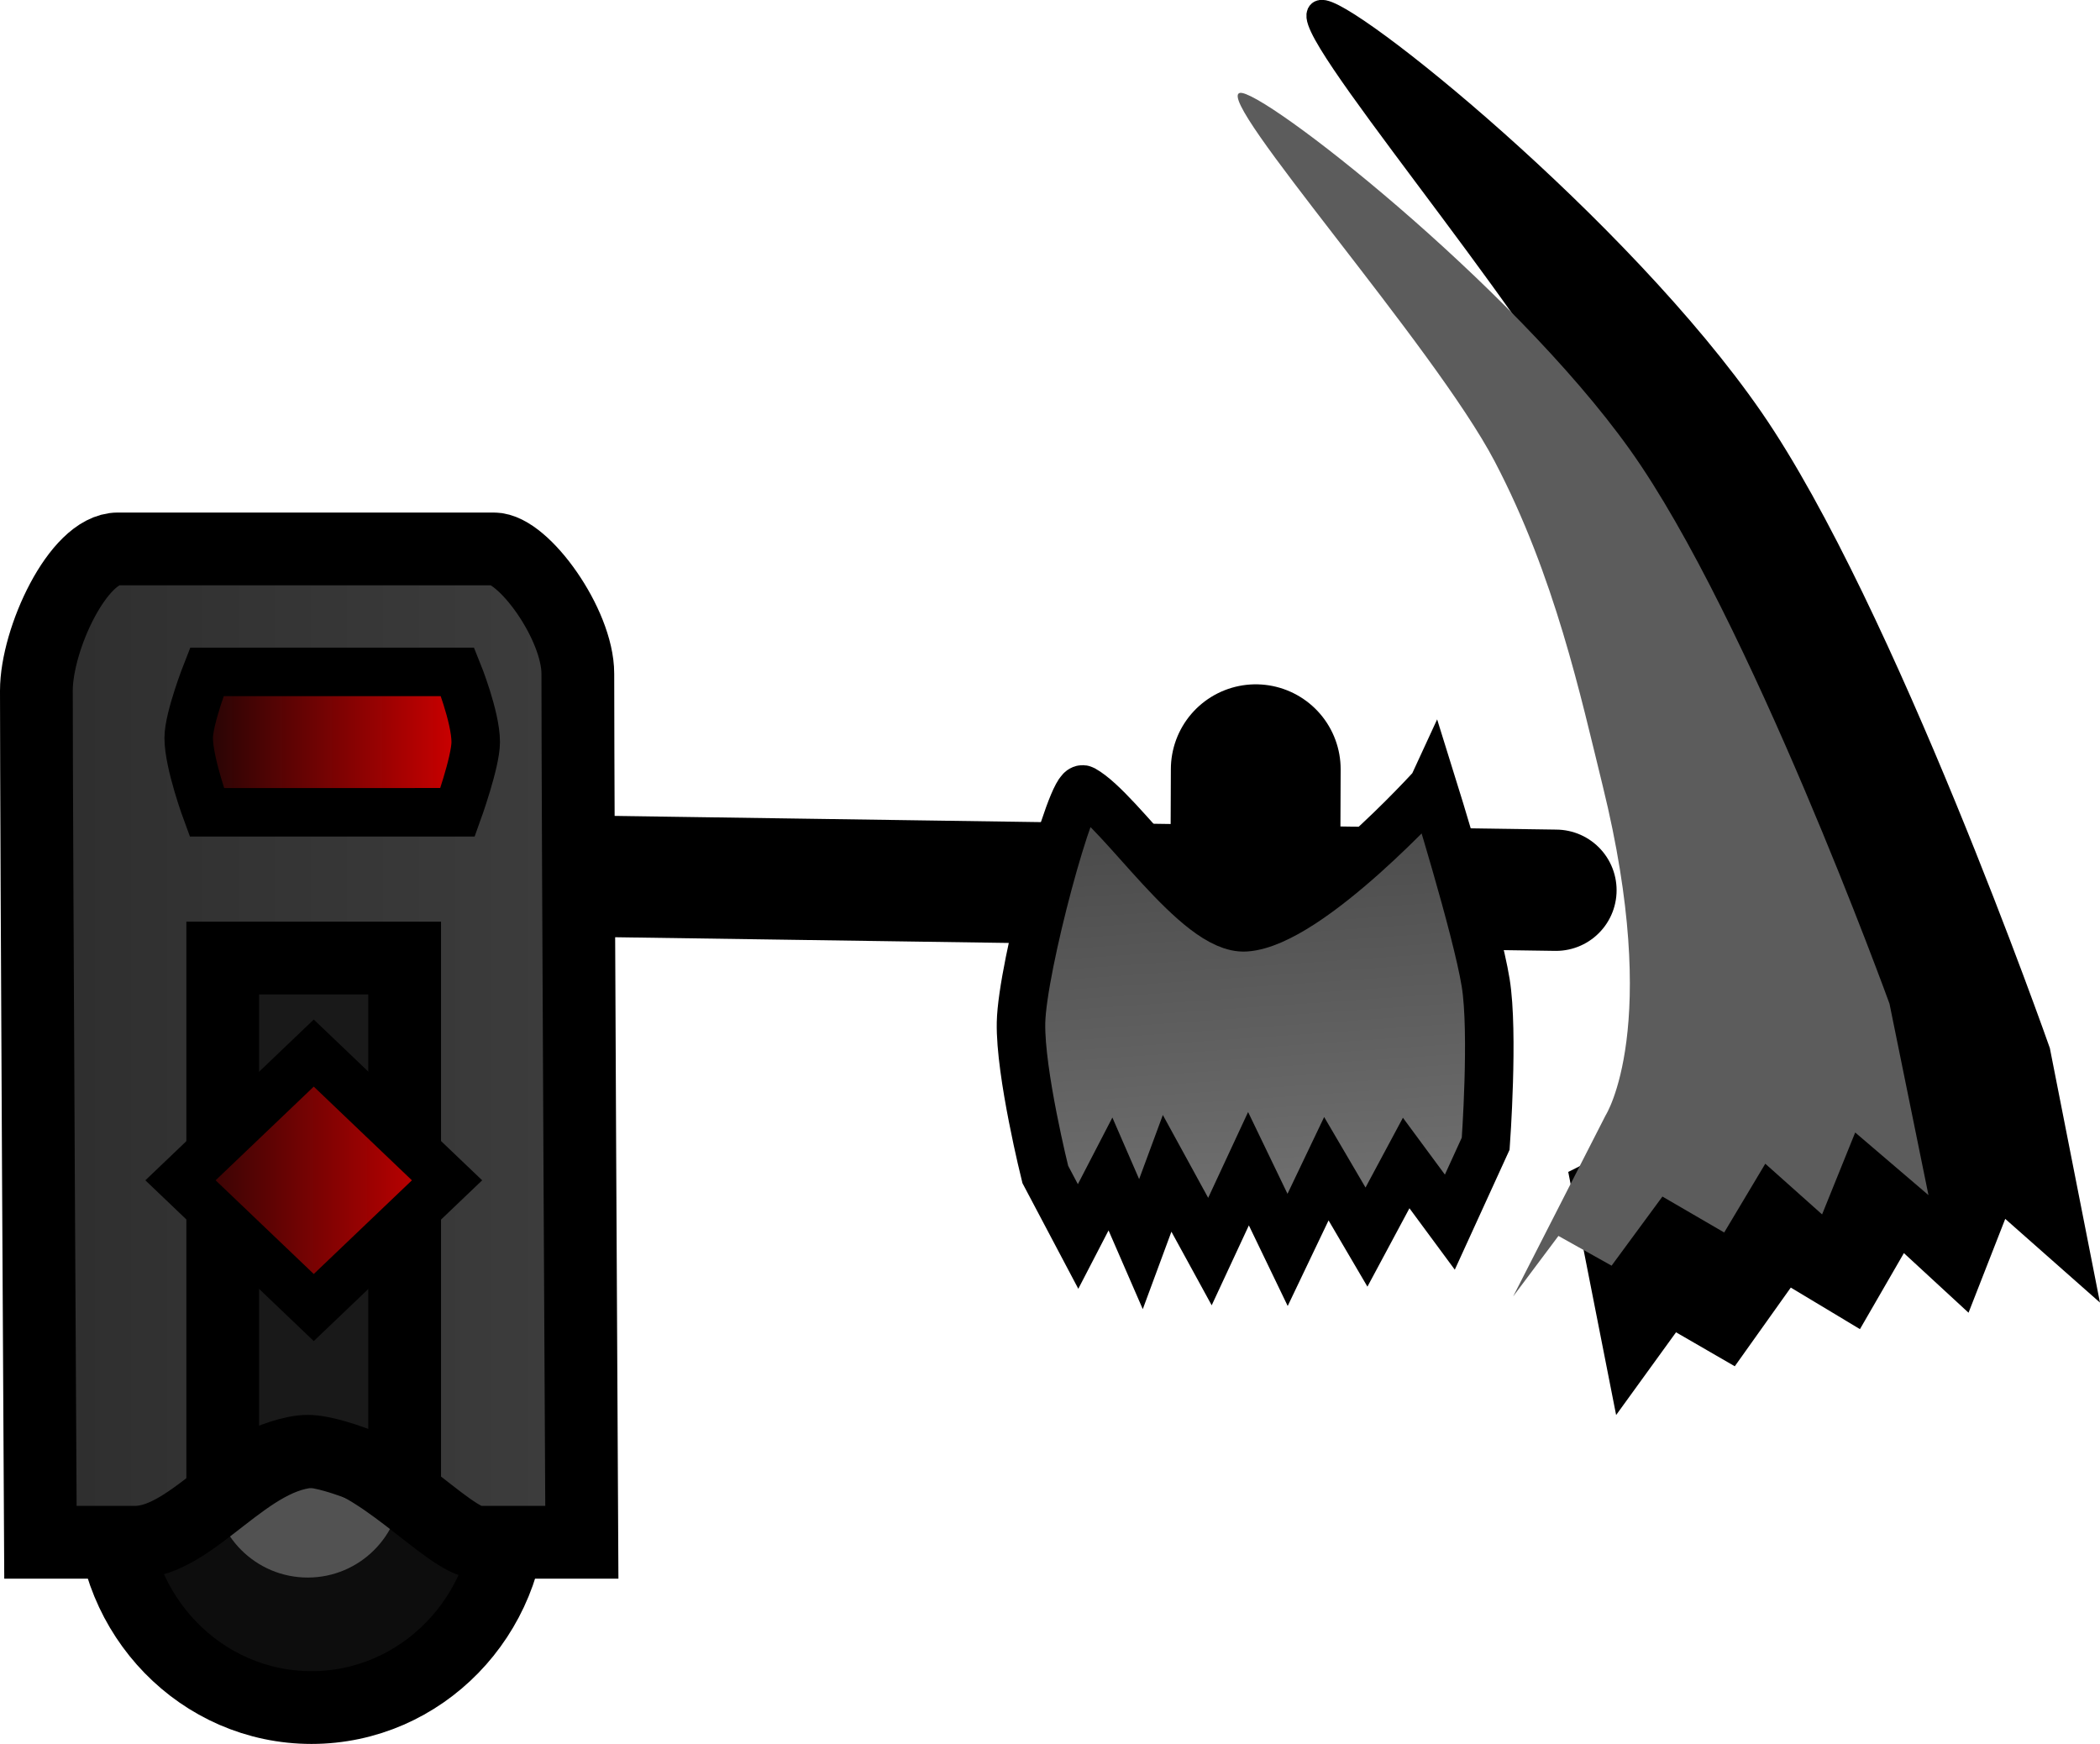 <svg version="1.1" xmlns="http://www.w3.org/2000/svg" xmlns:xlink="http://www.w3.org/1999/xlink" width="86.58" height="71.893" viewBox="0,0,86.58,71.893"><defs><linearGradient x1="280.061" y1="182.562" x2="278.368" y2="158.323" gradientUnits="userSpaceOnUse" id="color-1"><stop offset="0" stop-color="#868686"/><stop offset="1" stop-color="#4c4c4c"/></linearGradient><linearGradient x1="201.993" y1="188.723" x2="199.023" y2="191.692" gradientUnits="userSpaceOnUse" id="color-2"><stop offset="0" stop-color="#333333"/><stop offset="1" stop-color="#515151"/></linearGradient><linearGradient x1="251.1" y1="168.304" x2="228.779" y2="168.304" gradientUnits="userSpaceOnUse" id="color-3"><stop offset="0" stop-color="#3d3d3d"/><stop offset="1" stop-color="#2e2e2e"/></linearGradient><linearGradient x1="245.979" y1="154.293" x2="235.639" y2="154.293" gradientUnits="userSpaceOnUse" id="color-4"><stop offset="0" stop-color="#cc0000"/><stop offset="1" stop-color="#260505"/></linearGradient><linearGradient x1="234.552" y1="172.357" x2="245.543" y2="172.357" gradientUnits="userSpaceOnUse" id="color-5"><stop offset="0" stop-color="#260505"/><stop offset="1" stop-color="#cc0000"/></linearGradient></defs><g transform="translate(-227.112,-123.7)"><g data-paper-data="{&quot;isPaintingLayer&quot;:true}" fill-rule="nonzero" stroke-linejoin="miter" stroke-miterlimit="10" stroke-dasharray="" stroke-dashoffset="0" style="mix-blend-mode: normal"><path d="M294.011,180.811l-1.678,-8.519c0,0 8.457,-4.147 5.753,-15.506c-1.007,-4.23 -2.171,-9.842 -4.917,-15.259c-2.747,-5.417 -12.752,-17.008 -11.605,-17.328c0.937,-0.262 12.334,8.917 17.761,16.779c5.428,7.862 11.816,26.062 11.816,26.062l1.774,9.006l-3.335,-2.946l-1.507,3.853l-2.586,-2.385l-1.87,3.235l-2.812,-1.69l-2.314,3.251l-2.419,-1.399z" fill="#000000" stroke="#000000" stroke-width="1" stroke-linecap="butt"/><path d="M289.497,177.145l3.813,-7.466c0,0 2.327,-3.634 -0.122,-13.589c-0.912,-3.707 -1.966,-8.625 -4.454,-13.372c-2.488,-4.747 -11.551,-14.905 -10.512,-15.186c0.849,-0.229 11.172,7.815 16.088,14.705c4.917,6.89 10.703,22.84 10.703,22.84l1.607,7.892l-3.021,-2.582l-1.365,3.377l-2.342,-2.09l-1.694,2.835l-2.547,-1.481l-2.096,2.849l-2.191,-1.226z" fill="#5c5c5c" stroke="#000000" stroke-width="0" stroke-linecap="butt"/><path d="M239.953,194.093c-4.534,0 -8.209,-3.775 -8.209,-8.431c0,-4.656 3.675,-8.431 8.209,-8.431c4.534,0 8.209,3.775 8.209,8.431c0,4.656 -3.675,8.431 -8.209,8.431z" data-paper-data="{&quot;index&quot;:null}" fill="#0d0d0d" stroke="#000000" stroke-width="3" stroke-linecap="butt"/><g stroke="#000000"><path d="M291.262,160.4l-54.357,-0.789" fill="none" stroke-width="5" stroke-linecap="round"/><path d="M286.183,156.133c0,0 1.813,5.805 2.182,8.085c0.333,2.055 0,6.63 0,6.63l-1.478,3.235l-1.8,-2.438l-1.637,3.054l-1.654,-2.819l-1.598,3.347l-1.613,-3.347l-1.589,3.416l-1.765,-3.225l-1.079,2.918l-1.257,-2.892l-1.335,2.577l-1.352,-2.557c0,0 -1.044,-4.178 -1.001,-6.259c0.048,-2.309 2.098,-9.866 2.563,-9.608c1.569,0.872 4.691,5.817 6.698,5.677c2.651,-0.185 7.714,-5.792 7.714,-5.792z" fill="url(#color-1)" stroke-width="2" stroke-linecap="butt"/><path d="M278.885,155.411l-0.014,3.667" fill="none" stroke-width="7" stroke-linecap="round"/></g><path d="M235.924,184.859c0,-2.14 1.735,-3.875 3.875,-3.875c2.14,0 3.875,1.735 3.875,3.875c0,2.14 -1.735,3.875 -3.875,3.875c-2.14,0 -3.875,-1.735 -3.875,-3.875z" fill="#525252" stroke="none" stroke-width="NaN" stroke-linecap="butt"/><path d="" fill="url(#color-2)" stroke="#000000" stroke-width="1.5" stroke-linecap="butt"/><path d="M251.1,187.28c0,0 -2.362,0 -4.281,0c-1.19,0 -4.305,-3.75 -6.68,-3.75c-2.831,0 -5.03,3.75 -7.464,3.75c-2.285,0 -3.896,0 -3.896,0c0,0 -0.167,-29.18 -0.167,-35.106c0,-2.131 1.728,-5.845 3.361,-5.845c4.54,0 12.963,0 15.501,0c1.218,0 3.461,3.099 3.461,5.145c0,5.845 0.165,35.806 0.165,35.806z" data-paper-data="{&quot;index&quot;:null}" fill="url(#color-3)" stroke="#000000" stroke-width="3" stroke-linecap="butt"/><path d="M235.639,157.187c0,0 -0.747,-2.015 -0.747,-3.065c0,-0.826 0.747,-2.724 0.747,-2.724h10.339c0,0 0.747,1.845 0.747,2.894c0,0.826 -0.747,2.894 -0.747,2.894z" data-paper-data="{&quot;index&quot;:null}" fill="url(#color-4)" stroke="#000000" stroke-width="2" stroke-linecap="butt"/><path d="M236.295,184.862v-21.667h7.5v21.667c0,0 -2.764,-1.333 -4,-1.333c-1.264,0 -3.5,1.333 -3.5,1.333z" fill="#191919" stroke="#000000" stroke-width="3" stroke-linecap="butt"/><path d="M240.048,177.603l-5.495,-5.245l5.495,-5.245l5.495,5.245z" data-paper-data="{&quot;index&quot;:null}" fill="url(#color-5)" stroke="#000000" stroke-width="2" stroke-linecap="butt"/></g></g></svg>